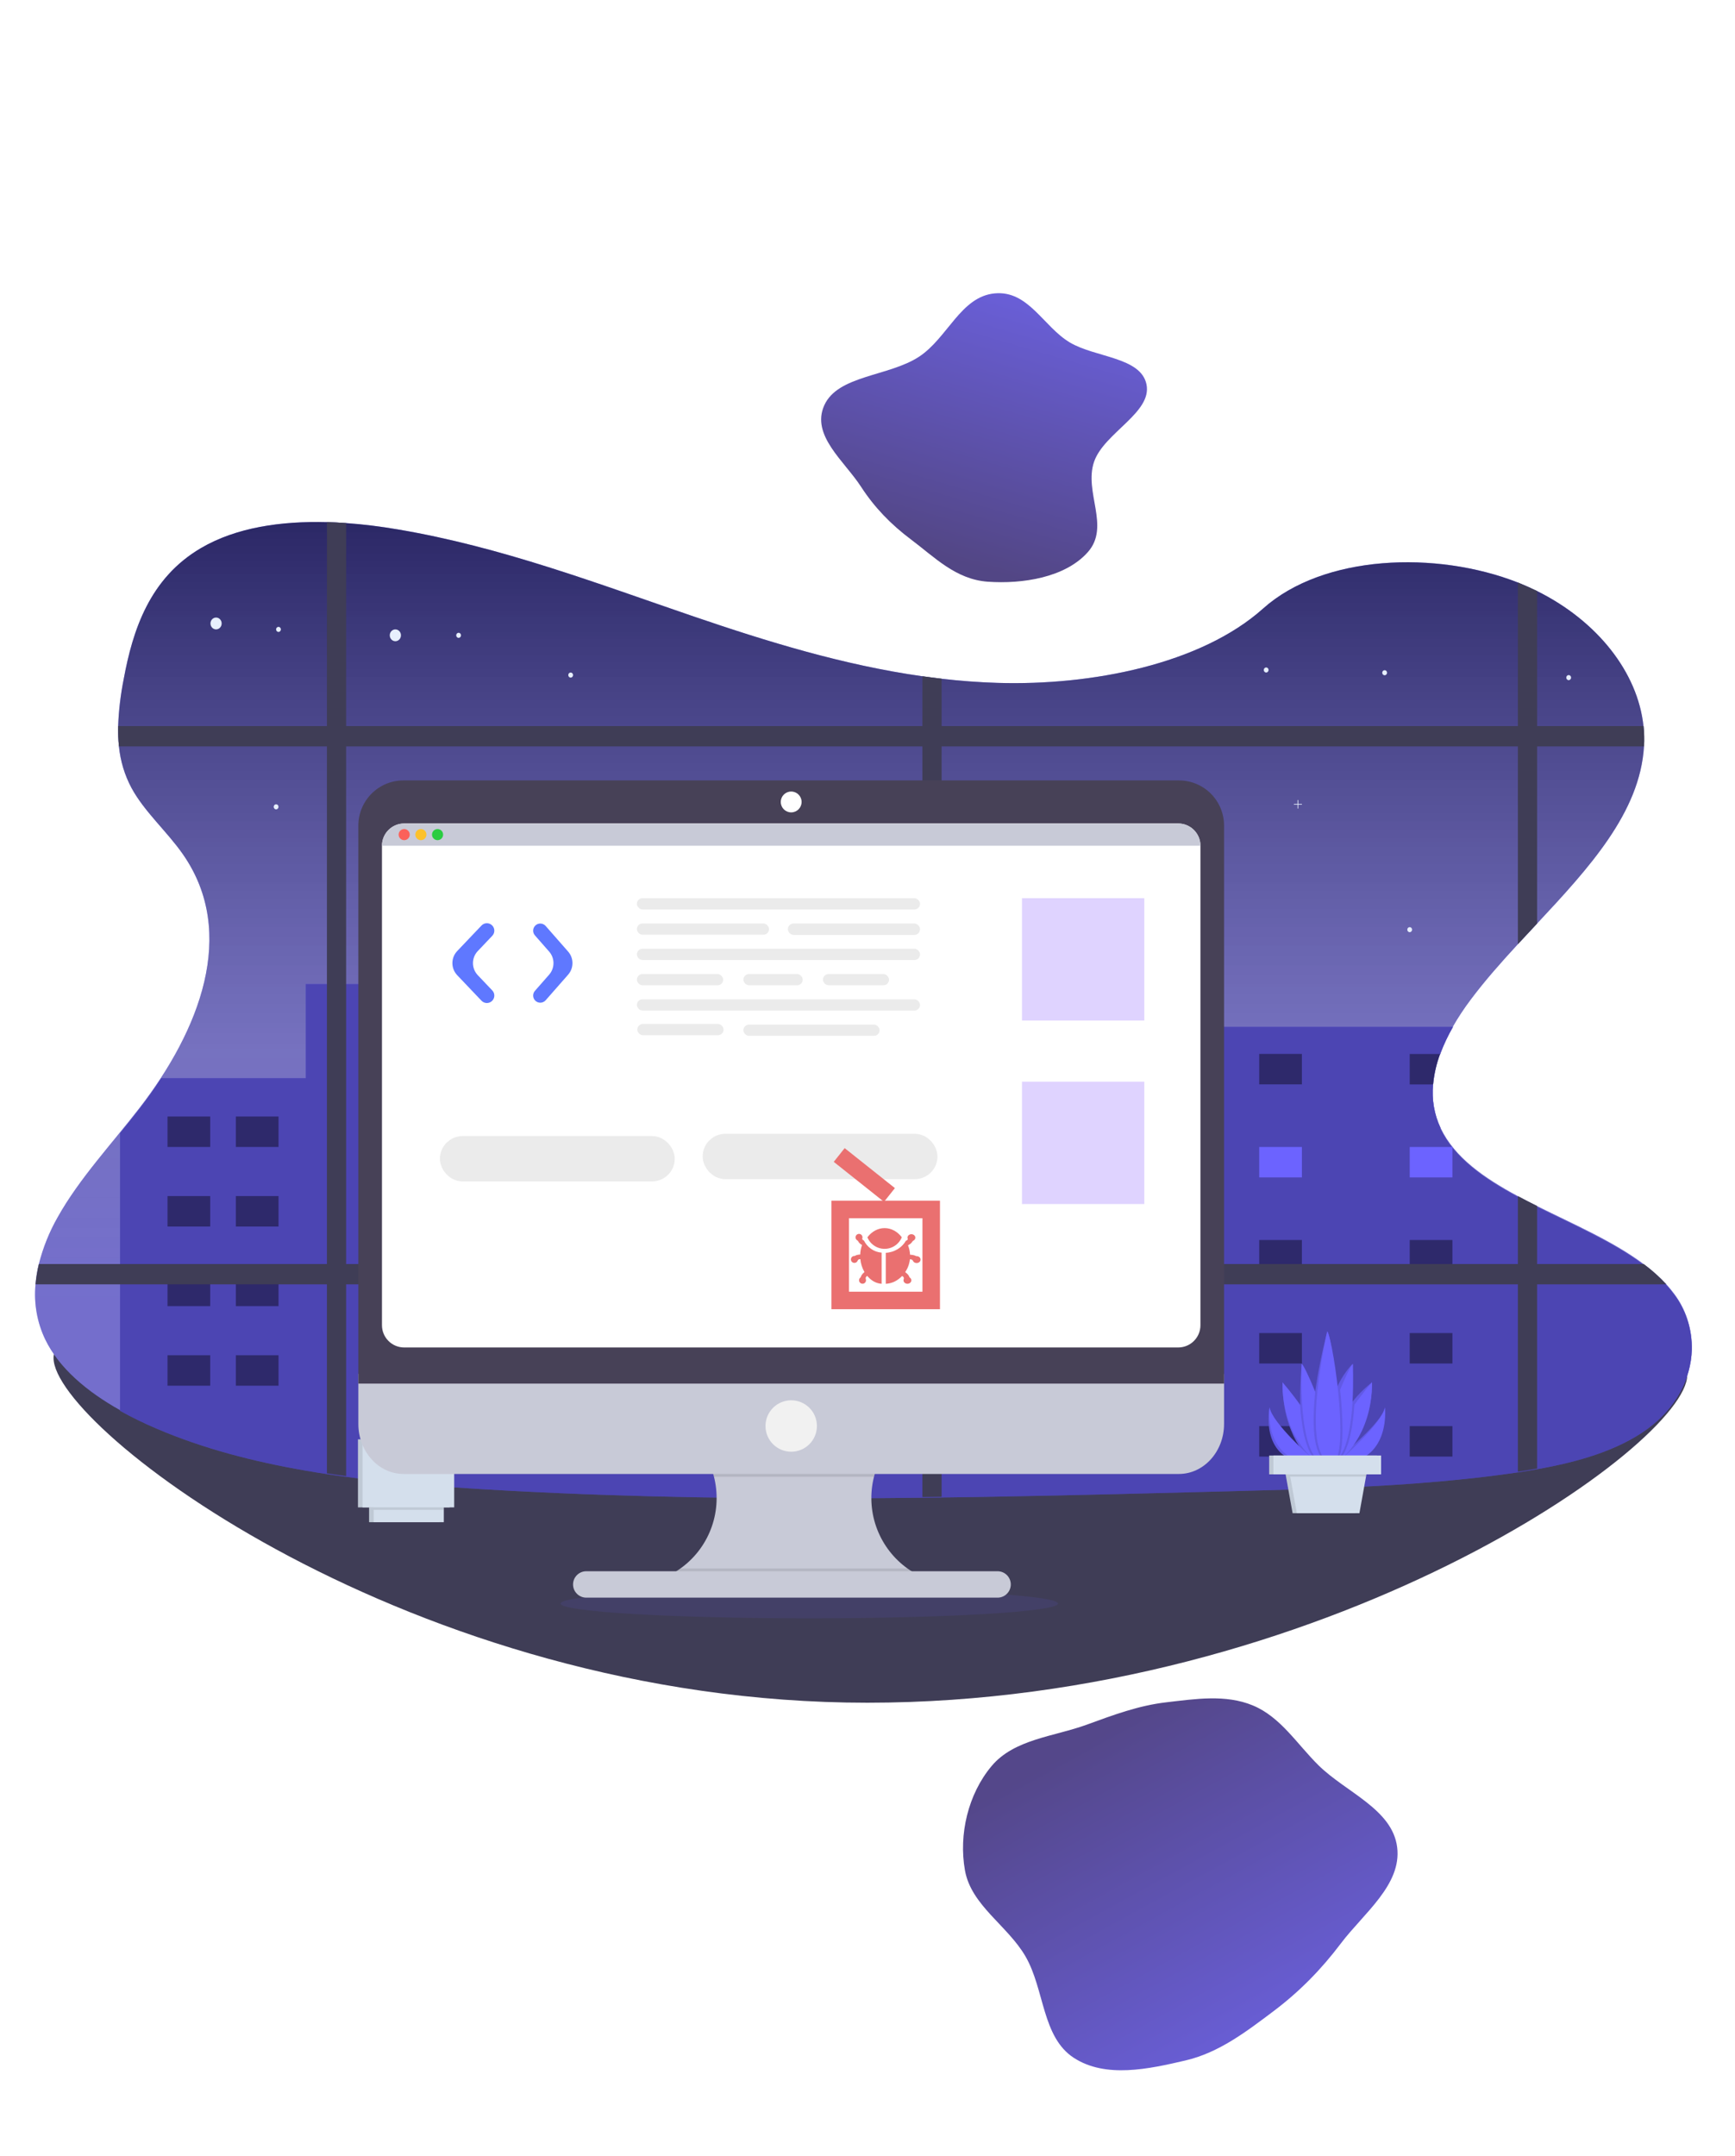 <svg width="198" height="246" viewBox="0 0 198 246" fill="none" xmlns="http://www.w3.org/2000/svg">
<g filter="url(#filter0_d)">
<path d="M192.552 152.876C192.552 160.864 150.944 190.277 98.979 190.277C47.014 190.277 6.109 158.932 6.109 150.945C6.109 142.957 47.014 161.348 98.979 161.348C150.944 161.348 192.552 144.881 192.552 152.876Z" fill="#3F3D56"/>
<path d="M193.069 149.688C193.069 149.794 193.069 149.9 193.069 150.008C192.954 153.328 191.205 156.63 188.012 158.961C184.626 161.431 180.084 162.731 175.421 163.56C174.692 163.69 173.959 163.807 173.229 163.92C172.855 163.974 172.484 164.028 172.114 164.079C161.734 165.519 151.136 165.794 140.588 166.059C129.554 166.347 118.509 166.632 107.463 166.779L105.272 166.806C88.512 166.997 71.759 166.837 55.06 165.832C49.878 165.523 44.645 165.112 39.507 164.421C38.774 164.326 38.044 164.222 37.316 164.109C30.502 163.078 23.89 161.496 17.866 158.927C16.444 158.327 15.053 157.648 13.699 156.892C9.915 154.77 6.725 152.086 5.145 148.792C4.227 146.86 3.848 144.692 4.055 142.541C4.123 141.759 4.25 140.985 4.435 140.224C4.91 138.343 5.634 136.543 6.587 134.876C9.046 130.48 12.742 126.539 15.927 122.411C22.728 113.614 27.157 102.497 20.881 93.48C19.081 90.89 16.478 88.62 15.011 85.91C14.226 84.447 13.737 82.827 13.573 81.154C13.493 80.385 13.463 79.611 13.483 78.837C13.552 77.031 13.766 75.234 14.121 73.465C15.144 67.935 17.053 61.973 22.951 58.524C26.977 56.169 32.108 55.438 37.311 55.577C38.041 55.595 38.771 55.631 39.502 55.685C41.496 55.823 43.48 56.079 45.394 56.405C57.224 58.401 68.142 62.572 79.165 66.338C87.557 69.204 96.248 71.885 105.267 73.163C105.996 73.266 106.725 73.361 107.458 73.444C109.572 73.689 111.705 73.851 113.855 73.917C124.555 74.241 137.039 71.793 144.145 65.435C151.009 59.289 163.881 58.794 173.223 62.464L173.363 62.52C174.066 62.803 174.748 63.108 175.407 63.435C182.292 66.855 186.903 72.713 187.554 78.843C187.635 79.604 187.655 80.371 187.612 81.136C187.613 81.144 187.613 81.152 187.612 81.159C187.166 88.701 181.332 95.034 175.409 101.378C174.677 102.161 173.942 102.944 173.217 103.732C171.295 105.817 169.433 107.918 167.818 110.08C167.08 111.06 166.402 112.088 165.787 113.158C165.222 114.145 164.739 115.183 164.344 116.258C163.928 117.372 163.66 118.541 163.549 119.733C163.383 121.441 163.678 123.163 164.4 124.701L164.416 124.737C165.997 128.05 169.343 130.397 173.217 132.478C173.93 132.863 174.665 133.238 175.409 133.609C179.61 135.704 184.137 137.65 187.578 140.237C188.506 140.919 189.371 141.69 190.164 142.541C190.487 142.894 190.791 143.265 191.077 143.652C192.334 145.33 193.033 147.398 193.067 149.537C193.069 149.591 193.069 149.639 193.069 149.688Z" fill="#6C63FF"/>
<path d="M193.069 149.688C193.069 149.794 193.069 149.9 193.069 150.008C192.954 153.328 191.205 156.63 188.012 158.961C184.626 161.431 180.084 162.731 175.421 163.56C174.692 163.69 173.959 163.807 173.229 163.92C172.855 163.974 172.484 164.028 172.114 164.079C161.734 165.519 151.136 165.794 140.588 166.059C129.554 166.347 118.509 166.632 107.463 166.779L105.272 166.806C88.512 166.997 71.759 166.837 55.06 165.832C49.878 165.523 44.645 165.112 39.507 164.421C38.774 164.326 38.044 164.222 37.316 164.109C30.502 163.078 23.89 161.496 17.866 158.927C16.444 158.327 15.053 157.648 13.699 156.892C9.915 154.77 6.725 152.086 5.145 148.792C4.227 146.86 3.848 144.692 4.055 142.541C4.123 141.759 4.25 140.985 4.435 140.224C4.91 138.343 5.634 136.543 6.587 134.876C9.046 130.48 12.742 126.539 15.927 122.411C22.728 113.614 27.157 102.497 20.881 93.48C19.081 90.89 16.478 88.62 15.011 85.91C14.226 84.447 13.737 82.827 13.573 81.154C13.493 80.385 13.463 79.611 13.483 78.837C13.552 77.031 13.766 75.234 14.121 73.465C15.144 67.935 17.053 61.973 22.951 58.524C26.977 56.169 32.108 55.438 37.311 55.577C38.041 55.595 38.771 55.631 39.502 55.685C41.496 55.823 43.48 56.079 45.394 56.405C57.224 58.401 68.142 62.572 79.165 66.338C87.557 69.204 96.248 71.885 105.267 73.163C105.996 73.266 106.725 73.361 107.458 73.444C109.572 73.689 111.705 73.851 113.855 73.917C124.555 74.241 137.039 71.793 144.145 65.435C151.009 59.289 163.881 58.794 173.223 62.464L173.363 62.52C174.066 62.803 174.748 63.108 175.407 63.435C182.292 66.855 186.903 72.713 187.554 78.843C187.635 79.604 187.655 80.371 187.612 81.136C187.613 81.144 187.613 81.152 187.612 81.159C187.166 88.701 181.332 95.034 175.409 101.378C174.677 102.161 173.942 102.944 173.217 103.732C171.295 105.817 169.433 107.918 167.818 110.08C167.08 111.06 166.402 112.088 165.787 113.158C165.222 114.145 164.739 115.183 164.344 116.258C163.928 117.372 163.66 118.541 163.549 119.733C163.383 121.441 163.678 123.163 164.4 124.701L164.416 124.737C165.997 128.05 169.343 130.397 173.217 132.478C173.93 132.863 174.665 133.238 175.409 133.609C179.61 135.704 184.137 137.65 187.578 140.237C188.506 140.919 189.371 141.69 190.164 142.541C190.487 142.894 190.791 143.265 191.077 143.652C192.334 145.33 193.033 147.398 193.067 149.537C193.069 149.591 193.069 149.639 193.069 149.688Z" fill="url(#paint0_linear)"/>
<path d="M175.415 63.435V101.376C174.683 102.161 173.948 102.944 173.223 103.732V62.464L175.415 63.435Z" fill="#3F3D56"/>
<path d="M187.624 81.136C187.625 81.144 187.625 81.152 187.624 81.16H13.576C13.497 80.39 13.467 79.616 13.486 78.843H187.566C187.648 79.604 187.667 80.371 187.624 81.136Z" fill="#3F3D56"/>
<path d="M45.119 69.163C45.472 69.163 45.758 68.861 45.758 68.488C45.758 68.115 45.472 67.813 45.119 67.813C44.767 67.813 44.48 68.115 44.48 68.488C44.48 68.861 44.767 69.163 45.119 69.163Z" fill="#E7EFFD"/>
<path d="M24.658 67.811C25.011 67.811 25.297 67.509 25.297 67.136C25.297 66.763 25.011 66.461 24.658 66.461C24.306 66.461 24.02 66.763 24.02 67.136C24.02 67.509 24.306 67.811 24.658 67.811Z" fill="#E7EFFD"/>
<path d="M52.337 68.778C52.488 68.778 52.611 68.648 52.611 68.488C52.611 68.328 52.488 68.198 52.337 68.198C52.185 68.198 52.062 68.328 52.062 68.488C52.062 68.648 52.185 68.778 52.337 68.778Z" fill="#E7EFFD"/>
<path d="M31.782 68.103C31.934 68.103 32.056 67.973 32.056 67.813C32.056 67.653 31.934 67.523 31.782 67.523C31.631 67.523 31.508 67.653 31.508 67.813C31.508 67.973 31.631 68.103 31.782 68.103Z" fill="#E7EFFD"/>
<path d="M31.509 88.346C31.66 88.346 31.783 88.216 31.783 88.056C31.783 87.896 31.66 87.766 31.509 87.766C31.357 87.766 31.234 87.896 31.234 88.056C31.234 88.216 31.357 88.346 31.509 88.346Z" fill="#E7EFFD"/>
<path d="M158.016 73.047C158.168 73.047 158.291 72.918 158.291 72.758C158.291 72.597 158.168 72.468 158.016 72.468C157.865 72.468 157.742 72.597 157.742 72.758C157.742 72.918 157.865 73.047 158.016 73.047Z" fill="#E7EFFD"/>
<path d="M65.126 73.314C65.277 73.314 65.4 73.184 65.4 73.024C65.4 72.864 65.277 72.734 65.126 72.734C64.974 72.734 64.852 72.864 64.852 73.024C64.852 73.184 64.974 73.314 65.126 73.314Z" fill="#E7EFFD"/>
<path d="M144.497 72.734C144.648 72.734 144.771 72.605 144.771 72.445C144.771 72.284 144.648 72.155 144.497 72.155C144.345 72.155 144.223 72.284 144.223 72.445C144.223 72.605 144.345 72.734 144.497 72.734Z" fill="#E7EFFD"/>
<path d="M179.02 73.604C179.172 73.604 179.295 73.474 179.295 73.314C179.295 73.154 179.172 73.024 179.02 73.024C178.869 73.024 178.746 73.154 178.746 73.314C178.746 73.474 178.869 73.604 179.02 73.604Z" fill="#E7EFFD"/>
<path d="M193.069 149.688C193.069 149.794 193.069 149.9 193.069 150.008C192.982 153.353 191.229 156.689 188.013 159.036C184.626 161.506 180.084 162.806 175.421 163.636C174.692 163.765 173.96 163.882 173.229 163.996C172.856 164.05 172.484 164.104 172.115 164.154C169.559 164.514 166.99 164.79 164.413 165.02C160.954 165.33 157.479 165.544 154 165.702C149.533 165.909 145.058 166.026 140.588 166.143C131.85 166.37 123.106 166.597 114.353 166.754L111.247 166.808L107.458 166.862L105.267 166.889C91.468 167.044 77.69 166.964 63.935 166.37C63.019 166.332 62.106 166.29 61.194 166.244C59.149 166.149 57.105 166.04 55.061 165.915C50.964 165.67 46.834 165.36 42.749 164.901C41.665 164.781 40.587 164.649 39.512 164.503C38.779 164.409 38.049 164.305 37.321 164.192C36.51 164.072 35.703 163.941 34.899 163.8C28.936 162.77 23.18 161.279 17.871 159.007C16.448 158.404 15.056 157.724 13.699 156.968V125.284C14.456 124.357 15.207 123.43 15.929 122.492C16.798 121.365 17.633 120.204 18.399 119.012H34.89V108.274H63.937V131.882H111.247V113.16H165.83C165.276 114.115 164.798 115.118 164.401 116.157V116.258H164.338C163.921 117.371 163.653 118.541 163.542 119.732C163.376 121.44 163.671 123.163 164.394 124.701V124.776L164.409 124.812C165.99 128.125 169.336 130.472 173.21 132.553C173.924 132.939 174.658 133.313 175.403 133.684C179.561 135.758 184.041 137.688 187.469 140.237L187.571 140.312C188.474 140.974 189.318 141.72 190.094 142.541C190.12 142.566 190.142 142.591 190.164 142.616C190.487 142.969 190.792 143.34 191.077 143.727C192.318 145.385 193.017 147.423 193.067 149.536C193.069 149.59 193.069 149.639 193.069 149.688Z" fill="#6C63FF"/>
<path opacity="0.3" d="M193.069 149.688C193.069 149.794 193.069 149.9 193.069 150.008C192.982 153.353 191.229 156.689 188.013 159.036C184.626 161.506 180.084 162.806 175.421 163.636C174.692 163.765 173.96 163.882 173.229 163.996C172.856 164.05 172.484 164.104 172.115 164.154C169.559 164.514 166.99 164.79 164.413 165.02C160.954 165.33 157.479 165.544 154 165.702C149.533 165.909 145.058 166.026 140.588 166.143C131.85 166.37 123.106 166.597 114.353 166.754L111.247 166.808L107.458 166.862L105.267 166.889C91.468 167.044 77.69 166.964 63.935 166.37C63.019 166.332 62.106 166.29 61.194 166.244C59.149 166.149 57.105 166.04 55.061 165.915C50.964 165.67 46.834 165.36 42.749 164.901C41.665 164.781 40.587 164.649 39.512 164.503C38.779 164.409 38.049 164.305 37.321 164.192C36.51 164.072 35.703 163.941 34.899 163.8C28.936 162.77 23.18 161.279 17.871 159.007C16.448 158.404 15.056 157.724 13.699 156.968V125.284C14.456 124.357 15.207 123.43 15.929 122.492C16.798 121.365 17.633 120.204 18.399 119.012H34.89V108.274H63.937V131.882H111.247V113.16H165.83C165.276 114.115 164.798 115.118 164.401 116.157V116.258H164.338C163.921 117.371 163.653 118.541 163.542 119.732C163.376 121.44 163.671 123.163 164.394 124.701V124.776L164.409 124.812C165.99 128.125 169.336 130.472 173.21 132.553C173.924 132.939 174.658 133.313 175.403 133.684C179.561 135.758 184.041 137.688 187.469 140.237L187.571 140.312C188.474 140.974 189.318 141.72 190.094 142.541C190.12 142.566 190.142 142.591 190.164 142.616C190.487 142.969 190.792 143.34 191.077 143.727C192.318 145.385 193.017 147.423 193.067 149.536C193.069 149.59 193.069 149.639 193.069 149.688Z" fill="black"/>
<path opacity="0.4" d="M23.989 123.391H19.117V126.865H23.989V123.391Z" fill="black"/>
<path opacity="0.4" d="M31.786 123.391H26.914V126.865H31.786V123.391Z" fill="black"/>
<path opacity="0.4" d="M121.294 116.249H116.422V119.723H121.294V116.249Z" fill="black"/>
<path opacity="0.4" d="M134.45 116.249H129.578V119.723H134.45V116.249Z" fill="black"/>
<path opacity="0.4" d="M148.575 116.249H143.703V119.723H148.575V116.249Z" fill="black"/>
<path opacity="0.4" d="M121.294 126.867H116.422V130.341H121.294V126.867Z" fill="black"/>
<path opacity="0.4" d="M134.45 126.867H129.578V130.341H134.45V126.867Z" fill="black"/>
<path d="M148.575 126.867H143.703V130.341H148.575V126.867Z" fill="#6C63FF"/>
<path opacity="0.4" d="M121.294 137.482H116.422V140.957H121.294V137.482Z" fill="black"/>
<path opacity="0.4" d="M134.45 137.482H129.578V140.957H134.45V137.482Z" fill="black"/>
<path opacity="0.4" d="M148.575 137.482H143.703V140.957H148.575V137.482Z" fill="black"/>
<path opacity="0.4" d="M121.294 148.1H116.422V151.574H121.294V148.1Z" fill="black"/>
<path opacity="0.4" d="M134.45 148.1H129.578V151.574H134.45V148.1Z" fill="black"/>
<path opacity="0.4" d="M148.575 148.1H143.703V151.574H148.575V148.1Z" fill="black"/>
<path opacity="0.4" d="M121.294 158.718H116.422V162.192H121.294V158.718Z" fill="black"/>
<path opacity="0.4" d="M134.45 158.718H129.578V162.192H134.45V158.718Z" fill="black"/>
<path opacity="0.4" d="M148.575 158.718H143.703V162.192H148.575V158.718Z" fill="black"/>
<path opacity="0.4" d="M164.347 116.258C163.931 117.372 163.663 118.541 163.552 119.733H160.879V116.258H164.347Z" fill="black"/>
<path d="M165.751 126.867H160.879V130.341H165.751V126.867Z" fill="#6C63FF"/>
<path opacity="0.4" d="M165.751 137.482H160.879V140.957H165.751V137.482Z" fill="black"/>
<path opacity="0.4" d="M165.751 148.1H160.879V151.574H165.751V148.1Z" fill="black"/>
<path opacity="0.4" d="M165.751 158.718H160.879V162.192H165.751V158.718Z" fill="black"/>
<path opacity="0.4" d="M51.025 112.195H46.152V115.669H51.025V112.195Z" fill="black"/>
<path d="M51.025 119.985H46.152V123.459H51.025V119.985Z" fill="#6C63FF"/>
<path opacity="0.4" d="M51.025 127.772H46.152V131.246H51.025V127.772Z" fill="black"/>
<path opacity="0.4" d="M51.025 135.562H46.152V139.036H51.025V135.562Z" fill="black"/>
<path opacity="0.4" d="M51.025 143.35H46.152V146.824H51.025V143.35Z" fill="black"/>
<path opacity="0.4" d="M51.025 151.139H46.152V154.613H51.025V151.139Z" fill="black"/>
<path opacity="0.4" d="M51.025 158.927H46.152V162.401H51.025V158.927Z" fill="black"/>
<path opacity="0.4" d="M23.989 132.47H19.117V135.945H23.989V132.47Z" fill="black"/>
<path opacity="0.4" d="M31.786 132.47H26.914V135.945H31.786V132.47Z" fill="black"/>
<path opacity="0.4" d="M23.989 141.551H19.117V145.026H23.989V141.551Z" fill="black"/>
<path opacity="0.4" d="M31.786 141.551H26.914V145.026H31.786V141.551Z" fill="black"/>
<path opacity="0.4" d="M23.989 150.631H19.117V154.106H23.989V150.631Z" fill="black"/>
<path opacity="0.4" d="M31.786 150.631H26.914V154.106H31.786V150.631Z" fill="black"/>
<path opacity="0.4" d="M98.038 135.931H73.68V139.036H98.038V135.931Z" fill="black"/>
<path opacity="0.4" d="M98.038 145.839H73.68V148.945H98.038V145.839Z" fill="black"/>
<path opacity="0.4" d="M98.038 155.749H73.68V158.854H98.038V155.749Z" fill="black"/>
<path d="M39.499 55.685V164.417C38.767 164.322 38.037 164.219 37.309 164.106V55.577C38.039 55.591 38.769 55.631 39.499 55.685Z" fill="#3F3D56"/>
<path d="M107.456 73.44V166.783L105.266 166.81V73.158C105.995 73.262 106.725 73.356 107.456 73.44Z" fill="#3F3D56"/>
<path d="M190.164 142.541H4.055C4.122 141.759 4.249 140.984 4.435 140.224H187.584C188.511 140.909 189.375 141.685 190.164 142.541Z" fill="#3F3D56"/>
<path d="M173.223 132.47C173.936 132.855 174.671 133.23 175.415 133.601V163.56C174.686 163.689 173.953 163.806 173.223 163.92V132.47Z" fill="#3F3D56"/>
<path d="M61.476 96.931H61.056V96.488H60.982V96.931H60.562V97.01H60.982V97.453H61.056V97.01H61.476V96.931Z" fill="#E7EFFD"/>
<path d="M148.577 87.727H148.158V87.284H148.081V87.727H147.664V87.806H148.081V88.249H148.158V87.806H148.577V87.727Z" fill="#E7EFFD"/>
<path d="M71.401 85.936H70.982V85.493H70.906V85.936H70.488V86.016H70.906V86.458H70.982V86.016H71.401V85.936Z" fill="#E7EFFD"/>
<path d="M70.763 114.53C70.914 114.53 71.037 114.401 71.037 114.241C71.037 114.08 70.914 113.951 70.763 113.951C70.611 113.951 70.488 114.08 70.488 114.241C70.488 114.401 70.611 114.53 70.763 114.53Z" fill="#E7EFFD"/>
<path d="M133.313 88.636C133.465 88.636 133.588 88.506 133.588 88.346C133.588 88.186 133.465 88.056 133.313 88.056C133.162 88.056 133.039 88.186 133.039 88.346C133.039 88.506 133.162 88.636 133.313 88.636Z" fill="#E7EFFD"/>
<path d="M160.876 102.362C161.027 102.362 161.15 102.233 161.15 102.073C161.15 101.912 161.027 101.783 160.876 101.783C160.724 101.783 160.602 101.912 160.602 102.073C160.602 102.233 160.724 102.362 160.876 102.362Z" fill="#E7EFFD"/>
<path d="M117.712 104.849C117.863 104.849 117.986 104.719 117.986 104.559C117.986 104.399 117.863 104.269 117.712 104.269C117.56 104.269 117.438 104.399 117.438 104.559C117.438 104.719 117.56 104.849 117.712 104.849Z" fill="#E7EFFD"/>
<path opacity="0.1" d="M122.622 157.533C122.622 157.533 116.024 159.229 113.438 161.724L122.622 157.533Z" fill="black"/>
<path opacity="0.1" d="M75.102 141.612C75.236 141.848 79.337 142.332 79.604 143.101C79.872 143.87 75.102 141.612 75.102 141.612Z" fill="black"/>
<path opacity="0.1" d="M73.809 145.286C73.809 145.286 74.366 143.448 75.683 143.778C76.999 144.107 73.809 145.286 73.809 145.286Z" fill="black"/>
<path opacity="0.1" d="M73.098 147.971C73.098 147.971 74.077 145.521 75.415 145.71C76.752 145.899 73.098 147.971 73.098 147.971Z" fill="black"/>
<path opacity="0.1" d="M114.867 135.76C114.867 135.76 117.208 135.089 117.285 135.76C117.361 136.432 114.867 135.76 114.867 135.76Z" fill="black"/>
<path opacity="0.1" d="M112.234 137.609C112.234 137.609 115.444 136.761 115.844 137.42C116.245 138.079 112.234 137.609 112.234 137.609Z" fill="black"/>
<path opacity="0.1" d="M111.523 139.398C111.523 139.398 116.338 138.69 116.65 139.727C116.961 140.764 111.523 139.398 111.523 139.398Z" fill="black"/>
<path opacity="0.1" d="M112.234 141.612C112.413 141.659 116.87 141.989 116.958 142.883C117.047 143.778 112.234 141.612 112.234 141.612Z" fill="black"/>
<g opacity="0.2">
<path opacity="0.2" d="M81.444 114.209C81.465 113.284 81.383 112.36 81.2 111.455C80.837 109.655 80.077 107.892 80.008 106.085C79.909 108.098 80.8 110.045 81.2 112.026C81.345 112.744 81.427 113.475 81.444 114.209Z" fill="black"/>
<path opacity="0.2" d="M88.7 128.818C88.848 128.532 89.001 128.247 89.166 127.97C87.023 129.061 85.773 131.423 84.657 133.644C84.011 134.928 83.349 136.325 83.447 137.754C83.529 136.528 84.1 135.333 84.657 134.222C85.689 132.168 86.838 129.997 88.7 128.818Z" fill="black"/>
<path opacity="0.2" d="M83.888 140.46C83.823 140.946 83.595 141.407 83.175 141.589C82.665 141.812 82.046 141.515 81.704 141.049C81.361 140.583 81.225 139.99 81.101 139.414C80.685 137.495 80.29 135.53 80.249 133.573C80.208 135.72 80.641 137.884 81.101 139.994C81.225 140.568 81.359 141.164 81.704 141.629C82.048 142.093 82.659 142.392 83.175 142.169C83.736 141.926 83.956 141.186 83.9 140.549C83.888 140.518 83.888 140.489 83.888 140.46Z" fill="black"/>
<path opacity="0.2" d="M93.587 102.072C93.567 102.534 93.501 102.993 93.389 103.44C93.093 104.616 92.514 105.919 92.618 107.041C92.7 106.062 93.142 104.996 93.389 104.015C93.547 103.381 93.614 102.727 93.587 102.072Z" fill="black"/>
<path opacity="0.2" d="M83.979 93.482C83.993 92.795 83.958 92.109 83.873 91.428C83.81 90.927 83.73 90.394 83.703 89.874C83.664 90.567 83.783 91.314 83.873 92.007C83.934 92.496 83.969 92.989 83.979 93.482Z" fill="black"/>
<path opacity="0.2" d="M95.287 111.071C95.287 111.055 95.287 111.042 95.275 111.026C95.145 111.696 94.624 112.308 94.384 112.981C94.241 113.383 94.19 113.814 94.234 114.241C94.255 114.008 94.305 113.779 94.384 113.561C94.686 112.713 95.437 111.964 95.287 111.071Z" fill="black"/>
<path opacity="0.2" d="M80.8 128.293C80.725 126.12 79.209 124.332 78.468 122.31C78.349 121.992 78.269 121.66 78.229 121.32C78.188 121.856 78.27 122.395 78.468 122.89C79.197 124.885 80.672 126.64 80.791 128.764C80.8 128.608 80.805 128.449 80.8 128.293Z" fill="black"/>
<path opacity="0.2" d="M100.244 99.156C99.026 97.175 95.329 93.719 92.788 94.682C92.522 94.785 92.283 94.953 92.09 95.172C91.896 95.391 91.754 95.655 91.675 95.942C91.615 96.163 91.609 96.395 91.657 96.619C91.657 96.587 91.667 96.554 91.675 96.522C91.754 96.234 91.896 95.971 92.089 95.752C92.282 95.533 92.522 95.365 92.788 95.262C95.329 94.299 99.026 97.76 100.244 99.735C101.621 101.971 102.188 104.67 102.226 107.347C102.261 104.475 101.718 101.546 100.244 99.156Z" fill="black"/>
<path opacity="0.2" d="M106.272 103.341C106.005 105.386 103.206 105.799 102.223 107.584C102.223 107.781 102.223 107.979 102.223 108.175C103.194 106.375 106.011 105.97 106.279 103.919C106.303 103.718 106.303 103.514 106.279 103.312C106.278 103.322 106.275 103.332 106.272 103.341Z" fill="black"/>
<path opacity="0.2" d="M107.828 96.11C107.249 97.817 105.908 99.323 106.022 101.133C106.022 101.158 106.022 101.185 106.022 101.212C106.149 99.619 107.295 98.236 107.82 96.69C108.056 95.983 108.157 95.234 108.118 94.486C108.099 95.04 108.002 95.587 107.828 96.11Z" fill="black"/>
<path opacity="0.2" d="M93.399 132.188C93.27 132.393 93.07 132.537 92.842 132.588C92.026 132.679 92.16 131.129 91.508 130.607C91.525 130.813 91.54 131.02 91.55 131.227C92.157 131.781 92.044 133.255 92.842 133.165C92.955 133.141 93.062 133.093 93.158 133.025C93.253 132.957 93.335 132.869 93.399 132.768C94.126 131.803 94.196 130.584 94.177 129.318C94.159 130.373 94.014 131.38 93.399 132.188Z" fill="black"/>
<path opacity="0.2" d="M91.33 133.29C91.02 134.134 90.216 134.849 89.369 134.706C89.273 134.033 89.176 133.359 89.08 132.683C88.53 133.253 87.874 133.697 87.153 133.985C87.115 134.19 87.08 134.397 87.051 134.604C87.812 134.319 88.504 133.861 89.08 133.263C89.176 133.938 89.273 134.613 89.369 135.286C90.221 135.427 91.02 134.714 91.33 133.869C91.521 133.281 91.597 132.659 91.553 132.039C91.544 132.466 91.469 132.888 91.33 133.29Z" fill="black"/>
<path opacity="0.2" d="M94.223 125.887C94.157 126.431 94.133 126.979 94.15 127.527C94.153 127.172 94.177 126.818 94.223 126.467C94.528 124.254 95.995 122.229 95.862 120.035C95.744 122.018 94.501 123.871 94.223 125.887Z" fill="black"/>
</g>
<path d="M144.877 156.583C144.877 156.583 143.72 162.277 148.868 162.952L149.187 162.32C149.187 162.32 145.201 158.359 144.877 156.583Z" fill="#6C63FF"/>
<path d="M150.829 162.282L149.636 162.55L149.517 162.577C149.517 162.577 146.323 159.837 146.364 153.72C146.791 154.622 147.302 155.476 147.888 156.271C149.151 158.041 150.59 160.404 150.829 162.282Z" fill="#6C63FF"/>
<path d="M151.233 162.869C151.139 162.934 151.032 162.975 150.92 162.99C150.809 163.006 150.696 162.994 150.589 162.958C147.523 162.198 148.553 151.616 148.553 151.616C148.724 151.701 148.909 153.056 149.616 154.785C150.857 157.843 152.219 162.102 151.233 162.869Z" fill="#6C63FF"/>
<path d="M158.053 156.583C158.053 156.583 158.252 162.277 153.104 162.952L152.785 162.32C152.785 162.32 157.734 158.359 158.053 156.583Z" fill="#6C63FF"/>
<path d="M156.577 153.72C156.614 159.841 152.464 162.577 152.464 162.577L152.345 162.55L151.152 162.282C151.389 160.404 152.832 158.041 154.096 156.271C154.811 155.307 155.645 154.449 156.577 153.72Z" fill="#6C63FF"/>
<path d="M152.325 162.315C152.14 162.552 151.907 162.742 151.643 162.869C151.563 162.908 151.479 162.937 151.393 162.957C150.636 163.138 150.371 162.569 150.415 161.589C150.486 159.845 151.524 156.821 152.459 154.569C153.13 152.938 154.226 151.703 154.389 151.622C154.379 151.613 154.333 159.856 152.325 162.315Z" fill="#6C63FF"/>
<path d="M151.471 147.901C151.471 147.901 148.038 160.765 150.992 162.706C153.946 164.646 152.229 149.04 151.471 147.901Z" fill="#6C63FF"/>
<path opacity="0.1" d="M144.877 156.583C144.877 156.583 143.72 162.277 148.868 162.952L149.187 162.32C149.187 162.32 145.201 158.359 144.877 156.583Z" fill="black"/>
<path opacity="0.1" d="M150.829 162.282L149.636 162.55L149.517 162.577C149.517 162.577 146.323 159.837 146.364 153.72C146.791 154.622 147.302 155.476 147.888 156.271C149.151 158.041 150.59 160.404 150.829 162.282Z" fill="black"/>
<path opacity="0.1" d="M151.233 162.869C151.139 162.934 151.032 162.975 150.92 162.99C150.809 163.006 150.696 162.994 150.589 162.958C147.523 162.198 148.553 151.616 148.553 151.616C148.724 151.701 148.909 153.056 149.616 154.785C150.857 157.843 152.219 162.102 151.233 162.869Z" fill="black"/>
<path opacity="0.1" d="M158.053 156.583C158.053 156.583 158.252 162.277 153.104 162.952L152.785 162.32C152.785 162.32 157.734 158.359 158.053 156.583Z" fill="black"/>
<path opacity="0.1" d="M156.577 153.72C156.614 159.841 152.464 162.577 152.464 162.577L152.345 162.55L151.152 162.282C151.389 160.404 152.832 158.041 154.096 156.271C154.811 155.307 155.645 154.449 156.577 153.72Z" fill="black"/>
<path opacity="0.1" d="M152.325 162.315C152.14 162.552 151.907 162.742 151.643 162.869C151.563 162.908 151.479 162.937 151.393 162.957C150.636 163.138 150.371 162.569 150.415 161.589C150.486 159.845 151.524 156.821 152.459 154.569C153.13 152.938 154.226 151.703 154.389 151.622C154.379 151.613 154.333 159.856 152.325 162.315Z" fill="black"/>
<path opacity="0.1" d="M151.471 147.901C151.471 147.901 148.038 160.765 150.992 162.706C153.946 164.646 152.229 149.04 151.471 147.901Z" fill="black"/>
<path d="M144.874 156.583C144.874 156.583 144.192 162.277 149.344 162.952L149.662 162.32C149.662 162.32 145.197 158.359 144.874 156.583Z" fill="#6C63FF"/>
<path d="M151.305 162.282L150.113 162.55L149.992 162.577C149.992 162.577 146.319 159.837 146.36 153.72C146.36 153.72 147.3 154.786 148.363 156.271C149.627 158.041 151.067 160.404 151.305 162.282Z" fill="#6C63FF"/>
<path opacity="0.1" d="M151.305 162.282L150.113 162.551C148.977 161.497 148.527 158.749 148.363 156.271C149.627 158.041 151.067 160.405 151.305 162.282Z" fill="black"/>
<path d="M151.714 162.869C151.62 162.934 151.513 162.975 151.402 162.99C151.29 163.006 151.177 162.994 151.07 162.958C147.995 162.198 148.556 151.616 148.556 151.616C148.726 151.701 149.39 153.056 150.089 154.785C151.338 157.843 152.7 162.102 151.714 162.869Z" fill="#6C63FF"/>
<path d="M158.051 156.583C158.051 156.583 158.732 162.277 153.58 162.952L153.262 162.32C153.262 162.32 157.732 158.359 158.051 156.583Z" fill="#6C63FF"/>
<path d="M156.574 153.72C156.612 159.841 152.941 162.577 152.941 162.577L152.821 162.55L151.629 162.282C151.867 160.404 153.309 158.041 154.573 156.271C155.632 154.782 156.574 153.72 156.574 153.72Z" fill="#6C63FF"/>
<path opacity="0.1" d="M154.568 156.271C154.414 158.583 154.014 161.132 153.043 162.315C152.975 162.4 152.901 162.478 152.821 162.551L151.629 162.282C151.859 160.405 153.304 158.041 154.568 156.271Z" fill="black"/>
<path d="M152.803 162.315C152.619 162.552 152.386 162.742 152.121 162.869C152.04 162.908 151.956 162.937 151.869 162.957C151.113 163.138 150.847 162.569 150.891 161.589C150.965 159.845 152 156.821 152.936 154.569C153.607 152.938 154.224 151.703 154.387 151.622C154.379 151.613 154.811 159.856 152.803 162.315Z" fill="#6C63FF"/>
<path opacity="0.1" d="M151.712 162.869C151.538 162.868 151.369 162.811 151.227 162.706C149.78 161.753 149.751 158.18 150.096 154.785C151.336 157.843 152.699 162.103 151.712 162.869Z" fill="black"/>
<path opacity="0.1" d="M152.806 162.315C152.636 162.695 152.416 162.896 152.125 162.869C151.977 162.848 151.836 162.792 151.712 162.705C151.337 162.432 151.051 162.042 150.895 161.589C150.968 159.845 152.004 156.82 152.939 154.568C153.263 157.699 153.373 161.028 152.806 162.315Z" fill="black"/>
<path d="M151.469 147.901C151.469 147.901 148.515 160.765 151.469 162.706C154.423 164.646 152.227 149.04 151.469 147.901Z" fill="#6C63FF"/>
<path d="M157.133 162.071H144.84V164.223H146.716L146.761 164.476L147.513 168.651H154.659L155.411 164.476L155.457 164.223H157.133V162.071Z" fill="#D4DFEC"/>
<path opacity="0.1" d="M157.129 162.071H144.836V164.223H146.712L146.758 164.476L147.509 168.651H154.655L155.407 164.476L155.453 164.223H157.129V162.071Z" fill="black"/>
<path d="M156.097 163.337L155.89 164.477L155.139 168.652H147.993L147.241 164.477L147.035 163.337H156.097Z" fill="#D4DFEC"/>
<path opacity="0.1" d="M156.097 163.337L155.89 164.477H147.241L147.035 163.337H156.097Z" fill="black"/>
<path d="M157.613 162.071H145.32V164.223H157.613V162.071Z" fill="#D4DFEC"/>
<path d="M52.667 148.302C52.492 148.556 52.352 148.835 52.251 149.13C52.225 149.202 52.2 149.285 52.174 149.364C52.128 149.34 52.08 149.323 52.029 149.312C51.817 149.255 51.597 149.235 51.379 149.253C51.379 149.163 51.387 149.073 51.391 148.97C51.418 147.951 51.304 146.534 50.386 147.134C49.505 147.713 50.133 148.675 50.702 149.294C50.752 149.348 50.8 149.397 50.847 149.445C50.336 149.839 50.23 150.745 50.144 151.694C50.057 152.642 49.292 153.674 48.791 154.268C48.742 154.327 48.694 154.381 48.648 154.432C48.444 154.258 48.208 154.133 47.955 154.064C47.701 153.995 47.437 153.984 47.179 154.032L47.111 153.769C46.702 152.208 45.852 149.505 44.769 148.909L44.912 148.718C45.372 148.081 45.89 147.135 45.125 146.894C44.36 146.653 44.29 147.713 44.333 148.514C44.333 148.613 44.346 148.709 44.355 148.797C44.202 148.805 44.051 148.845 43.913 148.916C43.776 148.987 43.653 149.087 43.553 149.209C43.517 149.163 43.477 149.114 43.435 149.062C42.815 148.286 41.675 147.06 41.331 147.982C41.011 148.846 42.012 149.962 42.718 150.621L42.762 150.66C42.288 152.691 44.353 154.344 45.467 155.067C45.517 155.101 45.564 155.132 45.61 155.161C44.077 157.071 43.128 160.653 43.128 160.653L47.431 161.48C47.431 161.48 50.282 158.882 49.917 156.439H49.946C52.793 155.836 53.44 152.628 52.997 150.723L53.047 150.702C53.565 150.477 54.019 150.114 54.365 149.649C55.156 148.482 53.484 147.159 52.667 148.302Z" fill="#6C63FF"/>
<path opacity="0.1" d="M52.667 148.302C52.492 148.556 52.352 148.835 52.251 149.13C52.225 149.202 52.2 149.285 52.174 149.364C52.128 149.34 52.08 149.323 52.029 149.312C51.817 149.255 51.597 149.235 51.379 149.253C51.379 149.163 51.387 149.073 51.391 148.97C51.418 147.951 51.304 146.534 50.386 147.134C49.505 147.713 50.133 148.675 50.702 149.294C50.752 149.348 50.8 149.397 50.847 149.445C50.336 149.839 50.23 150.745 50.144 151.694C50.057 152.642 49.292 153.674 48.791 154.268C48.742 154.327 48.694 154.381 48.648 154.432C48.444 154.258 48.208 154.133 47.955 154.064C47.701 153.995 47.437 153.984 47.179 154.032L47.111 153.769C46.702 152.208 45.852 149.505 44.769 148.909L44.912 148.718C45.372 148.081 45.89 147.135 45.125 146.894C44.36 146.653 44.29 147.713 44.333 148.514C44.333 148.613 44.346 148.709 44.355 148.797C44.202 148.805 44.051 148.845 43.913 148.916C43.776 148.987 43.653 149.087 43.553 149.209C43.517 149.163 43.477 149.114 43.435 149.062C42.815 148.286 41.675 147.06 41.331 147.982C41.011 148.846 42.012 149.962 42.718 150.621L42.762 150.66C42.288 152.691 44.353 154.344 45.467 155.067C45.517 155.101 45.564 155.132 45.61 155.161C44.077 157.071 43.128 160.653 43.128 160.653L47.431 161.48C47.431 161.48 50.282 158.882 49.917 156.439H49.946C52.793 155.836 53.44 152.628 52.997 150.723L53.047 150.702C53.565 150.477 54.019 150.114 54.365 149.649C55.156 148.482 53.484 147.159 52.667 148.302Z" fill="black"/>
<path d="M44.113 149.616L43.61 151.172C43.61 151.172 43.331 150.963 42.978 150.632C42.273 149.98 41.275 148.857 41.592 147.993C41.932 147.064 43.075 148.29 43.697 149.073C43.946 149.382 44.113 149.616 44.113 149.616Z" fill="#6C63FF"/>
<path d="M45.174 148.73C45.021 148.942 44.858 149.145 44.685 149.339C44.642 149.068 44.611 148.795 44.595 148.521C44.554 147.726 44.632 146.669 45.387 146.901C46.142 147.133 45.634 148.093 45.174 148.73Z" fill="#6C63FF"/>
<path d="M51.653 148.975C51.636 149.486 51.59 149.895 51.59 149.895C51.369 149.712 51.159 149.514 50.963 149.303C50.394 148.68 49.77 147.719 50.648 147.142C51.566 146.539 51.678 147.956 51.653 148.975Z" fill="#6C63FF"/>
<path d="M54.622 149.645C54.276 150.111 53.822 150.474 53.304 150.698C53.16 150.765 53.012 150.822 52.861 150.868L52.27 149.989C52.332 149.699 52.414 149.414 52.515 149.136C52.615 148.84 52.755 148.561 52.931 148.308C53.748 147.159 55.418 148.482 54.622 149.645Z" fill="#6C63FF"/>
<path opacity="0.1" d="M43.699 149.069C43.948 149.378 44.115 149.609 44.115 149.609L43.612 151.164C43.612 151.164 43.333 150.955 42.98 150.624C43.059 150.126 43.253 149.657 43.546 149.258C43.597 149.193 43.648 149.13 43.699 149.069Z" fill="black"/>
<path opacity="0.1" d="M45.173 148.73C45.02 148.942 44.857 149.145 44.684 149.339C44.641 149.068 44.611 148.795 44.594 148.521C44.803 148.525 45.005 148.598 45.173 148.73Z" fill="black"/>
<path d="M47.644 154.898L46.395 155.479C46.167 155.359 45.944 155.226 45.729 155.081C44.415 154.228 41.775 152.08 43.545 149.548C45.315 147.015 46.792 151.557 47.373 153.778C47.55 154.442 47.644 154.898 47.644 154.898Z" fill="#6C63FF"/>
<path opacity="0.1" d="M50.961 149.303C51.143 149.104 51.39 148.987 51.651 148.975C51.634 149.486 51.588 149.895 51.588 149.895C51.367 149.712 51.157 149.514 50.961 149.303Z" fill="black"/>
<path opacity="0.1" d="M53.304 150.698C53.16 150.765 53.012 150.821 52.861 150.867L52.27 149.989C52.332 149.698 52.414 149.413 52.515 149.135C52.897 149.371 53.178 149.958 53.304 150.698Z" fill="black"/>
<path d="M50.2 156.435C50.131 156.449 50.06 156.464 49.99 156.475C45.801 157.148 48.608 154.759 48.608 154.759C48.608 154.759 48.797 154.579 49.053 154.277C49.564 153.686 50.319 152.656 50.406 151.702C50.537 150.262 50.688 148.921 52.292 149.317C53.864 149.706 54.164 155.596 50.2 156.435Z" fill="#6C63FF"/>
<path d="M50.125 167.456H42.121V169.679H50.125V167.456Z" fill="#D4DFEC"/>
<path d="M51.308 160.228H40.852V167.989H51.308V160.228Z" fill="#D4DFEC"/>
<path opacity="0.1" d="M50.125 167.456H42.121V169.679H50.125V167.456Z" fill="black"/>
<path opacity="0.1" d="M51.308 160.228H40.852V167.989H51.308V160.228Z" fill="black"/>
<path d="M50.648 167.456H42.645V169.679H50.648V167.456Z" fill="#D4DFEC"/>
<path opacity="0.1" d="M47.374 153.778C47.545 154.442 47.645 154.898 47.645 154.898L46.397 155.479C46.168 155.359 45.946 155.226 45.73 155.081C46.219 154.422 46.771 153.931 47.374 153.778Z" fill="black"/>
<path opacity="0.1" d="M50.2 156.435C50.131 156.45 50.06 156.464 49.99 156.475C45.801 157.148 48.608 154.759 48.608 154.759C48.608 154.759 48.797 154.579 49.053 154.277C49.835 154.938 50.155 155.683 50.2 156.435Z" fill="black"/>
<path d="M43.395 160.667C43.395 160.667 45.74 151.796 49.028 154.529C52.316 157.261 47.691 161.479 47.691 161.479L43.395 160.667Z" fill="#6C63FF"/>
<path opacity="0.1" d="M44.575 151.217C44.72 151.217 44.837 151.092 44.837 150.939C44.837 150.786 44.72 150.662 44.575 150.662C44.43 150.662 44.312 150.786 44.312 150.939C44.312 151.092 44.43 151.217 44.575 151.217Z" fill="black"/>
<path opacity="0.1" d="M44.551 152.512C44.696 152.512 44.814 152.388 44.814 152.235C44.814 152.082 44.696 151.958 44.551 151.958C44.407 151.958 44.289 152.082 44.289 152.235C44.289 152.388 44.407 152.512 44.551 152.512Z" fill="black"/>
<path opacity="0.1" d="M52.18 151.47C52.325 151.47 52.443 151.346 52.443 151.193C52.443 151.04 52.325 150.916 52.18 150.916C52.035 150.916 51.918 151.04 51.918 151.193C51.918 151.346 52.035 151.47 52.18 151.47Z" fill="black"/>
<path opacity="0.1" d="M46.044 158.118C46.188 158.118 46.306 157.994 46.306 157.841C46.306 157.688 46.188 157.564 46.044 157.564C45.899 157.564 45.781 157.688 45.781 157.841C45.781 157.994 45.899 158.118 46.044 158.118Z" fill="black"/>
<path opacity="0.1" d="M51.633 153.625C51.778 153.625 51.896 153.501 51.896 153.348C51.896 153.195 51.778 153.071 51.633 153.071C51.489 153.071 51.371 153.195 51.371 153.348C51.371 153.501 51.489 153.625 51.633 153.625Z" fill="black"/>
<path opacity="0.1" d="M48.915 156.498C49.06 156.498 49.177 156.374 49.177 156.221C49.177 156.068 49.06 155.944 48.915 155.944C48.77 155.944 48.652 156.068 48.652 156.221C48.652 156.374 48.77 156.498 48.915 156.498Z" fill="black"/>
<path opacity="0.1" d="M45.477 151.771C45.622 151.771 45.74 151.647 45.74 151.494C45.74 151.34 45.622 151.216 45.477 151.216C45.332 151.216 45.215 151.34 45.215 151.494C45.215 151.647 45.332 151.771 45.477 151.771Z" fill="black"/>
<path opacity="0.1" d="M51.458 152.303C51.603 152.303 51.72 152.179 51.72 152.026C51.72 151.873 51.603 151.749 51.458 151.749C51.313 151.749 51.195 151.873 51.195 152.026C51.195 152.179 51.313 152.303 51.458 152.303Z" fill="black"/>
<path opacity="0.1" d="M50.559 154.458C50.704 154.458 50.822 154.334 50.822 154.181C50.822 154.028 50.704 153.904 50.559 153.904C50.414 153.904 50.297 154.028 50.297 154.181C50.297 154.334 50.414 154.458 50.559 154.458Z" fill="black"/>
<path opacity="0.1" d="M47.801 157.911C47.946 157.911 48.064 157.787 48.064 157.634C48.064 157.481 47.946 157.357 47.801 157.357C47.657 157.357 47.539 157.481 47.539 157.634C47.539 157.787 47.657 157.911 47.801 157.911Z" fill="black"/>
<path opacity="0.1" d="M47.227 156.543C47.372 156.543 47.49 156.419 47.49 156.266C47.49 156.113 47.372 155.989 47.227 155.989C47.082 155.989 46.965 156.113 46.965 156.266C46.965 156.419 47.082 156.543 47.227 156.543Z" fill="black"/>
<path opacity="0.1" d="M45.872 153.463C46.017 153.463 46.134 153.339 46.134 153.185C46.134 153.032 46.017 152.908 45.872 152.908C45.727 152.908 45.609 153.032 45.609 153.185C45.609 153.339 45.727 153.463 45.872 153.463Z" fill="black"/>
<path opacity="0.1" d="M50.648 167.456H42.645V168.268H50.648V167.456Z" fill="black"/>
<path d="M51.832 160.228H41.375V167.989H51.832V160.228Z" fill="#D4DFEC"/>
<path opacity="0.1" d="M48.145 159.162C48.29 159.162 48.407 159.038 48.407 158.885C48.407 158.732 48.29 158.608 48.145 158.608C48 158.608 47.883 158.732 47.883 158.885C47.883 159.038 48 159.162 48.145 159.162Z" fill="black"/>
<path opacity="0.1" d="M46.571 159.51C46.716 159.51 46.833 159.386 46.833 159.233C46.833 159.08 46.716 158.956 46.571 158.956C46.426 158.956 46.309 159.08 46.309 159.233C46.309 159.386 46.426 159.51 46.571 159.51Z" fill="black"/>
<path d="M47.699 126.583C46.63 127.655 41.594 128.826 41.594 128.826C41.594 128.826 42.753 123.786 43.814 122.716C44.327 122.201 45.023 121.912 45.749 121.911C46.476 121.91 47.173 122.197 47.687 122.71C48.202 123.223 48.491 123.919 48.492 124.646C48.493 125.372 48.206 126.069 47.693 126.583H47.699Z" fill="#6C63FF"/>
<path d="M48.631 137.658C47.759 138.893 42.992 140.899 42.992 140.899C42.992 140.899 43.282 135.736 44.155 134.5C44.573 133.907 45.211 133.504 45.926 133.38C46.642 133.256 47.378 133.422 47.972 133.841C48.565 134.259 48.968 134.897 49.092 135.612C49.216 136.328 49.05 137.064 48.631 137.658Z" fill="#6C63FF"/>
<path opacity="0.25" d="M47.699 126.583C46.63 127.655 41.594 128.826 41.594 128.826C41.594 128.826 42.753 123.786 43.814 122.716C44.327 122.201 45.023 121.912 45.749 121.911C46.476 121.91 47.173 122.197 47.687 122.71C48.202 123.223 48.491 123.919 48.492 124.646C48.493 125.372 48.206 126.069 47.693 126.583H47.699Z" fill="black"/>
<path opacity="0.25" d="M48.631 137.658C47.759 138.893 42.992 140.899 42.992 140.899C42.992 140.899 43.282 135.736 44.155 134.5C44.573 133.907 45.211 133.504 45.926 133.38C46.642 133.256 47.378 133.422 47.972 133.841C48.565 134.259 48.968 134.897 49.092 135.612C49.216 136.328 49.05 137.064 48.631 137.658Z" fill="black"/>
<path opacity="0.1" d="M92.355 180.649C108.032 180.649 120.741 179.895 120.741 178.965C120.741 178.035 108.032 177.281 92.355 177.281C76.678 177.281 63.969 178.035 63.969 178.965C63.969 179.895 76.678 180.649 92.355 180.649Z" fill="#6C63FF"/>
<path d="M105.402 176.004V177.021H75.332V176.193C77.166 175.513 78.757 174.305 79.904 172.721C81.051 171.136 81.703 169.247 81.775 167.292C81.848 165.338 81.34 163.406 80.314 161.74C79.288 160.075 77.791 158.751 76.012 157.937H105.204C103.467 158.734 101.998 160.018 100.975 161.632C99.951 163.247 99.418 165.124 99.439 167.035C99.46 168.946 100.034 170.811 101.093 172.403C102.151 173.994 103.648 175.245 105.402 176.004Z" fill="#C8CAD7"/>
<path opacity="0.1" d="M105.207 157.938C103.865 158.554 102.678 159.463 101.733 160.597C100.787 161.731 100.107 163.062 99.743 164.493H81.48C81.116 163.062 80.436 161.731 79.49 160.597C78.545 159.463 77.358 158.554 76.016 157.938H105.207Z" fill="black"/>
<path d="M40.895 152.758V158.467C40.895 161.619 43.202 164.176 46.048 164.176H134.537C137.384 164.176 139.691 161.619 139.691 158.467V152.758H40.895Z" fill="#C8CAD7"/>
<path opacity="0.1" d="M105.402 176.004V177.021H75.332V176.193C76.156 175.887 76.936 175.472 77.65 174.959H103.563C104.137 175.372 104.754 175.722 105.402 176.004Z" fill="black"/>
<path d="M113.845 175.276H66.905C66.073 175.276 65.398 175.951 65.398 176.783C65.398 177.615 66.073 178.289 66.905 178.289H113.845C114.677 178.289 115.352 177.615 115.352 176.783C115.352 175.951 114.677 175.276 113.845 175.276Z" fill="#C8CAD7"/>
<path d="M139.691 90.197C139.691 88.83 139.148 87.519 138.182 86.552C137.215 85.586 135.904 85.043 134.537 85.043H46.048C44.681 85.043 43.371 85.586 42.404 86.552C41.438 87.519 40.895 88.83 40.895 90.197V153.868H139.691V90.197Z" fill="#474157"/>
<path d="M134.457 89.959H46.127C44.726 89.959 43.59 91.095 43.59 92.496V147.207C43.59 148.608 44.726 149.744 46.127 149.744H134.457C135.859 149.744 136.995 148.608 136.995 147.207V92.496C136.995 91.095 135.859 89.959 134.457 89.959Z" fill="white"/>
<path d="M90.291 88.691C90.948 88.691 91.48 88.158 91.48 87.501C91.48 86.844 90.948 86.312 90.291 86.312C89.634 86.312 89.102 86.844 89.102 87.501C89.102 88.158 89.634 88.691 90.291 88.691Z" fill="white"/>
<path d="M90.293 161.638C91.913 161.638 93.227 160.325 93.227 158.704C93.227 157.084 91.913 155.771 90.293 155.771C88.673 155.771 87.359 157.084 87.359 158.704C87.359 160.325 88.673 161.638 90.293 161.638Z" fill="#F1F1F1"/>
<path d="M136.995 92.496H43.59C43.59 91.823 43.857 91.178 44.333 90.702C44.809 90.226 45.454 89.959 46.127 89.959H134.457C135.13 89.959 135.776 90.226 136.252 90.702C136.727 91.178 136.995 91.823 136.995 92.496Z" fill="#C8CAD7"/>
<path d="M46.127 91.862C46.477 91.862 46.761 91.578 46.761 91.228C46.761 90.877 46.477 90.593 46.127 90.593C45.776 90.593 45.492 90.877 45.492 91.228C45.492 91.578 45.776 91.862 46.127 91.862Z" fill="#FB615A"/>
<path d="M48.033 91.862C48.383 91.862 48.667 91.578 48.667 91.228C48.667 90.877 48.383 90.593 48.033 90.593C47.682 90.593 47.398 90.877 47.398 91.228C47.398 91.578 47.682 91.862 48.033 91.862Z" fill="#FCC12B"/>
<path d="M49.935 91.862C50.285 91.862 50.569 91.578 50.569 91.228C50.569 90.877 50.285 90.593 49.935 90.593C49.585 90.593 49.301 90.877 49.301 91.228C49.301 91.578 49.585 91.862 49.935 91.862Z" fill="#2ACC41"/>
<rect x="72.727" y="112.834" width="9.849" height="1.282" rx="0.641" fill="#EBEBEB"/>
<rect x="72.68" y="98.484" width="32.316" height="1.282" rx="0.641" fill="#EBEBEB"/>
<rect x="72.68" y="101.368" width="15.081" height="1.282" rx="0.641" fill="#EBEBEB"/>
<rect x="89.914" y="101.368" width="15.081" height="1.309" rx="0.654" fill="#EBEBEB"/>
<rect x="72.68" y="104.252" width="32.316" height="1.282" rx="0.641" fill="#EBEBEB"/>
<rect x="72.68" y="107.137" width="9.849" height="1.282" rx="0.641" fill="#EBEBEB"/>
<rect x="84.836" y="107.137" width="6.771" height="1.282" rx="0.641" fill="#EBEBEB"/>
<rect x="93.918" y="107.137" width="7.54" height="1.282" rx="0.641" fill="#EBEBEB"/>
<rect x="72.68" y="110.021" width="32.316" height="1.282" rx="0.641" fill="#EBEBEB"/>
<rect x="84.836" y="112.906" width="15.543" height="1.282" rx="0.641" fill="#EBEBEB"/>
<path fill-rule="evenodd" clip-rule="evenodd" d="M54.947 101.602C55.282 101.249 55.844 101.249 56.179 101.602C56.492 101.93 56.492 102.446 56.179 102.774L54.526 104.512C53.792 105.284 53.792 106.496 54.526 107.269L56.179 109.006C56.492 109.335 56.492 109.85 56.179 110.179C55.844 110.531 55.282 110.531 54.947 110.179L52.178 107.269C51.444 106.496 51.444 105.284 52.178 104.512L54.947 101.602Z" fill="#5F78FF"/>
<path fill-rule="evenodd" clip-rule="evenodd" d="M62.27 101.651C61.945 101.281 61.37 101.281 61.046 101.651C60.776 101.958 60.776 102.418 61.046 102.725L62.666 104.571C63.329 105.325 63.329 106.455 62.666 107.21L61.046 109.055C60.776 109.363 60.776 109.822 61.046 110.13C61.37 110.499 61.945 110.499 62.27 110.13L64.834 107.21C65.496 106.455 65.496 105.325 64.834 104.571L62.27 101.651Z" fill="#5F78FF"/>
<circle cx="53.186" cy="128.178" r="0.784" fill="#5F78FF"/>
<rect x="56.305" y="127.863" width="18.379" height="0.772" rx="0.386" fill="#5F78FF"/>
<rect x="51.497" y="126.918" width="24.21" height="2.587" rx="1.294" stroke="#EBEBEB" stroke-width="2.587"/>
<circle cx="83.17" cy="127.92" r="0.784" fill="#5F78FF"/>
<rect x="86.289" y="127.604" width="18.379" height="0.772" rx="0.386" fill="#5F78FF"/>
<rect x="81.481" y="126.659" width="24.21" height="2.587" rx="1.294" stroke="#EBEBEB" stroke-width="2.587"/>
<line x1="95.771" y1="127.782" x2="101.506" y2="132.344" stroke="#EA7070" stroke-width="2"/>
<rect x="95.887" y="133.996" width="10.383" height="10.383" fill="white" stroke="#EA7070" stroke-width="2"/>
<path d="M102.914 137.172C102.431 136.53 101.73 136.125 100.951 136.125C100.172 136.125 99.472 136.53 98.988 137.172C99.095 137.434 99.253 137.672 99.453 137.872C99.701 138.119 100.005 138.301 100.34 138.402C100.674 138.503 101.029 138.52 101.371 138.45C101.714 138.381 102.034 138.228 102.303 138.005C102.572 137.782 102.782 137.496 102.914 137.172Z" fill="#EA7070"/>
<path d="M98.496 137.493C98.527 137.515 98.559 137.533 98.594 137.548C98.965 138.298 99.733 138.872 100.615 138.92V142.476C99.948 142.436 99.414 142.101 98.965 141.576C98.926 141.606 98.897 141.632 98.871 141.657C98.833 141.692 98.807 141.738 98.796 141.788C98.784 141.838 98.788 141.89 98.806 141.938C98.83 142.004 98.837 142.076 98.824 142.145C98.812 142.215 98.781 142.28 98.736 142.333C98.69 142.387 98.631 142.427 98.564 142.451C98.498 142.474 98.426 142.479 98.357 142.466C98.288 142.452 98.223 142.421 98.17 142.374C98.118 142.327 98.078 142.268 98.056 142.201C98.034 142.134 98.029 142.062 98.044 141.993C98.059 141.924 98.091 141.86 98.139 141.808C98.153 141.793 98.169 141.778 98.185 141.765C98.195 141.756 98.206 141.749 98.217 141.742C98.278 141.522 98.422 141.323 98.657 141.141C98.393 140.69 98.231 140.186 98.184 139.665C98.15 139.666 98.115 139.668 98.081 139.672C98.035 139.678 97.992 139.697 97.955 139.726C97.919 139.755 97.892 139.794 97.876 139.838C97.85 139.906 97.807 139.966 97.75 140.011C97.693 140.055 97.624 140.084 97.552 140.093C97.48 140.102 97.407 140.091 97.341 140.061C97.275 140.031 97.218 139.984 97.176 139.924C97.135 139.865 97.111 139.795 97.106 139.722C97.102 139.65 97.117 139.578 97.151 139.513C97.185 139.449 97.235 139.395 97.297 139.357C97.36 139.32 97.431 139.3 97.504 139.3C97.52 139.3 97.536 139.301 97.552 139.303C97.611 139.261 97.677 139.228 97.747 139.206C97.884 139.163 98.026 139.14 98.169 139.138C98.183 138.769 98.253 138.404 98.376 138.055C98.286 138.004 98.202 137.945 98.124 137.878C98.048 137.81 97.986 137.728 97.94 137.637C97.916 137.591 97.879 137.552 97.835 137.526C97.8 137.505 97.768 137.48 97.74 137.45C97.691 137.397 97.657 137.332 97.643 137.261C97.628 137.19 97.633 137.117 97.657 137.048C97.681 136.98 97.723 136.92 97.779 136.874C97.835 136.828 97.902 136.798 97.973 136.787C98.045 136.776 98.118 136.786 98.185 136.813C98.252 136.841 98.309 136.887 98.352 136.945C98.395 137.004 98.421 137.072 98.428 137.144C98.434 137.217 98.421 137.289 98.389 137.354C98.414 137.408 98.451 137.455 98.496 137.493Z" fill="#EA7070"/>
<path d="M103.484 137.525C103.45 137.546 103.413 137.565 103.374 137.58C102.954 138.325 102.085 138.896 101.087 138.944V142.479C101.842 142.44 102.446 142.106 102.954 141.584C102.998 141.614 103.031 141.64 103.061 141.665C103.103 141.7 103.132 141.745 103.145 141.795C103.158 141.845 103.154 141.897 103.134 141.944C103.106 142.01 103.099 142.081 103.113 142.15C103.127 142.219 103.162 142.284 103.214 142.337C103.265 142.39 103.332 142.431 103.408 142.454C103.483 142.477 103.564 142.482 103.642 142.469C103.721 142.455 103.793 142.424 103.853 142.377C103.913 142.331 103.958 142.272 103.983 142.205C104.008 142.139 104.013 142.067 103.996 141.999C103.98 141.93 103.943 141.867 103.889 141.815C103.873 141.799 103.855 141.785 103.836 141.772C103.825 141.763 103.813 141.756 103.801 141.749C103.732 141.53 103.568 141.333 103.303 141.152C103.601 140.703 103.784 140.202 103.838 139.684C103.877 139.685 103.916 139.687 103.954 139.691C104.006 139.697 104.056 139.716 104.097 139.745C104.138 139.774 104.169 139.812 104.187 139.856C104.215 139.924 104.265 139.983 104.329 140.028C104.394 140.072 104.471 140.101 104.553 140.109C104.634 140.118 104.717 140.107 104.792 140.078C104.867 140.048 104.932 140.001 104.978 139.942C105.025 139.883 105.053 139.813 105.058 139.741C105.063 139.669 105.045 139.597 105.007 139.533C104.969 139.469 104.912 139.416 104.841 139.378C104.771 139.341 104.69 139.321 104.608 139.321C104.59 139.321 104.572 139.323 104.554 139.324C104.486 139.282 104.412 139.249 104.332 139.228C104.178 139.185 104.017 139.162 103.855 139.16C103.839 138.793 103.76 138.43 103.621 138.084C103.722 138.033 103.817 137.974 103.906 137.907C103.992 137.84 104.063 137.758 104.114 137.668C104.141 137.622 104.182 137.583 104.233 137.558C104.273 137.537 104.309 137.511 104.34 137.482C104.396 137.429 104.434 137.364 104.451 137.294C104.467 137.223 104.462 137.15 104.435 137.083C104.407 137.015 104.36 136.955 104.297 136.909C104.233 136.863 104.157 136.833 104.076 136.823C103.995 136.812 103.912 136.821 103.837 136.849C103.761 136.877 103.696 136.922 103.647 136.98C103.599 137.038 103.57 137.106 103.562 137.178C103.555 137.25 103.57 137.322 103.606 137.386C103.578 137.44 103.536 137.487 103.484 137.525Z" fill="#EA7070"/>
<rect x="116.629" y="98.484" width="13.958" height="13.958" fill="#DFD3FF"/>
<rect x="116.629" y="119.42" width="13.958" height="13.958" fill="#DFD3FF"/>
</g>
<g filter="url(#filter1_d)">
<path fill-rule="evenodd" clip-rule="evenodd" d="M98.265 55.541C96.359 52.599 92.534 49.681 94.061 46.257C95.604 42.797 101.438 42.964 104.886 40.698C108.138 38.56 109.636 33.843 113.506 33.475C117.363 33.109 119.058 37.257 122.075 39.065C124.984 40.808 130.196 40.727 130.839 43.859C131.499 47.075 126.015 49.379 124.866 52.662C123.654 56.13 126.744 60.062 124.145 62.996C121.565 65.91 116.659 66.65 112.726 66.372C109.076 66.113 106.652 63.569 103.983 61.57C101.66 59.83 99.784 57.885 98.265 55.541Z" fill="url(#paint1_linear)" fill-opacity="0.95"/>
</g>
<path fill-rule="evenodd" clip-rule="evenodd" d="M113.154 201.512C115.74 198.423 120.265 198.154 124.05 196.772C127.042 195.679 129.928 194.597 133.092 194.231C136.421 193.846 139.872 193.302 142.969 194.585C146.157 195.905 148.028 199.019 150.488 201.436C153.618 204.512 158.906 206.421 159.446 210.773C159.978 215.058 155.61 218.309 153.011 221.755C150.793 224.696 148.295 227.243 145.352 229.459C142.231 231.81 139.105 234.202 135.299 235.092C131.088 236.078 126.174 237.153 122.547 234.796C118.898 232.424 119.212 226.977 117.026 223.214C114.984 219.698 110.836 217.41 110.122 213.408C109.391 209.309 110.482 204.704 113.154 201.512Z" fill="url(#paint2_linear)"/>
<defs>
<filter id="filter0_d" x="0" y="55.56" width="197.069" height="142.717" filterUnits="userSpaceOnUse" color-interpolation-filters="sRGB">
<feFlood flood-opacity="0" result="BackgroundImageFix"/>
<feColorMatrix in="SourceAlpha" type="matrix" values="0 0 0 0 0 0 0 0 0 0 0 0 0 0 0 0 0 0 127 0"/>
<feOffset dy="4"/>
<feGaussianBlur stdDeviation="2"/>
<feColorMatrix type="matrix" values="0 0 0 0 0 0 0 0 0 0 0 0 0 0 0 0 0 0 0.25 0"/>
<feBlend mode="normal" in2="BackgroundImageFix" result="effect1_dropShadow"/>
<feBlend mode="normal" in="SourceGraphic" in2="effect1_dropShadow" result="shape"/>
</filter>
<filter id="filter1_d" x="62.109" y="0" width="103.421" height="100.995" filterUnits="userSpaceOnUse" color-interpolation-filters="sRGB">
<feFlood flood-opacity="0" result="BackgroundImageFix"/>
<feColorMatrix in="SourceAlpha" type="matrix" values="0 0 0 0 0 0 0 0 0 0 0 0 0 0 0 0 0 0 127 0"/>
<feOffset/>
<feGaussianBlur stdDeviation="14.5"/>
<feColorMatrix type="matrix" values="0 0 0 0 0.871 0 0 0 0 0.827 0 0 0 0 1 0 0 0 0.79 0"/>
<feBlend mode="normal" in2="BackgroundImageFix" result="effect1_dropShadow"/>
<feBlend mode="normal" in="SourceGraphic" in2="effect1_dropShadow" result="shape"/>
</filter>
<linearGradient id="paint0_linear" x1="98.538" y1="166.88" x2="98.538" y2="55.561" gradientUnits="userSpaceOnUse">
<stop offset="0.2" stop-color="#808080" stop-opacity="0.4"/>
<stop offset="0.46" stop-color="#808080" stop-opacity="0.5"/>
<stop offset="1" stop-opacity="0.6"/>
</linearGradient>
<linearGradient id="paint1_linear" x1="120.242" y1="29" x2="109.96" y2="64.272" gradientUnits="userSpaceOnUse">
<stop stop-color="#665BE6"/>
<stop offset="1" stop-color="#493C7E"/>
</linearGradient>
<linearGradient id="paint2_linear" x1="143.694" y1="230.614" x2="125.755" y2="197.918" gradientUnits="userSpaceOnUse">
<stop stop-color="#685DD3"/>
<stop offset="1" stop-color="#54478A"/>
</linearGradient>
</defs>
</svg>
